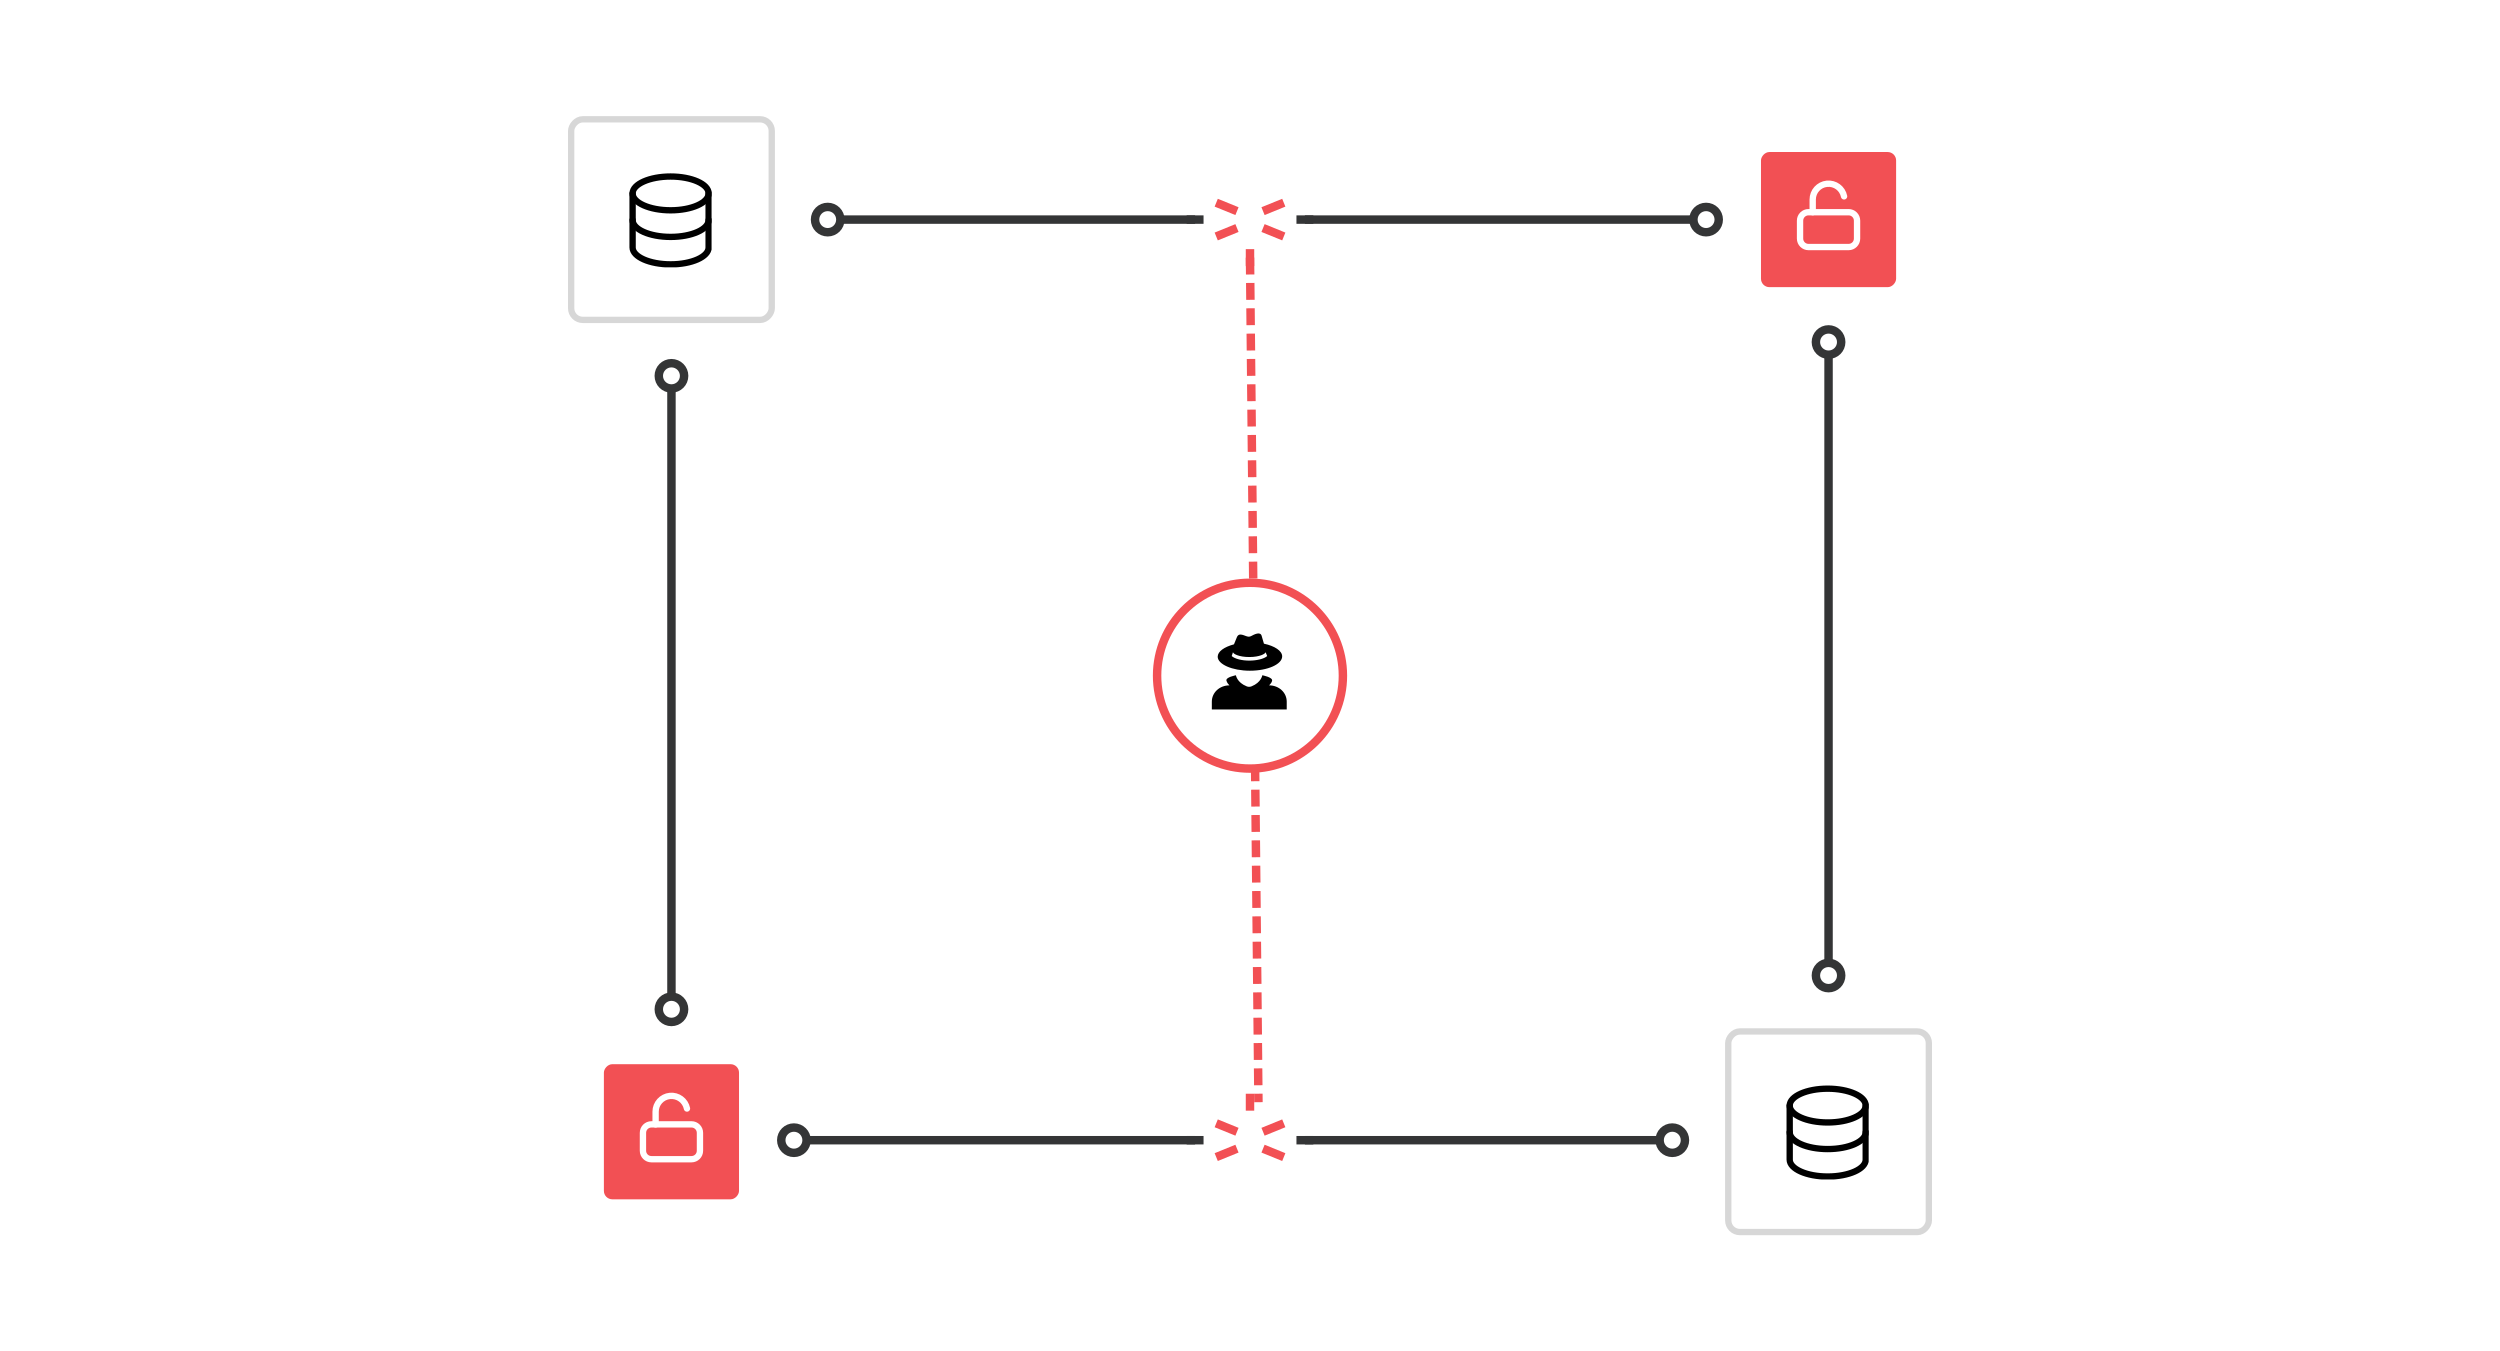 <svg fill="none" height="320" viewBox="0 0 592 320" width="592" xmlns="http://www.w3.org/2000/svg" xmlns:xlink="http://www.w3.org/1999/xlink"><clipPath id="a"><path d="m149 41h19.5v22.3h-19.5z"/></clipPath><clipPath id="b"><path d="m423 257h19.5v22.3h-19.5z"/></clipPath><path d="m0 0h592v320h-592z" fill="#fff"/><rect fill="#fff" height="46" rx="2" transform="matrix(-1 0 0 1 182 29)" width="46"/><rect height="47.5" rx="2.75" stroke="#000" stroke-opacity=".16" stroke-width="1.5" transform="matrix(-1 0 0 1 183.5 29)" width="47.5" x=".75" y="-.75"/><rect fill="#fff" height="46" rx="2" transform="matrix(-1 0 0 1 456 245)" width="46"/><rect height="47.5" rx="2.75" stroke="#000" stroke-opacity=".16" stroke-width="1.5" transform="matrix(-1 0 0 1 457.5 245)" width="47.5" x=".75" y="-.75"/><g clip-path="url(#a)" stroke="#000" stroke-miterlimit="10" stroke-width="1.5"><path d="m158.801 49.8c4.97 0 9-1.791 9-4s-4.03-4-9-4c-4.971 0-9 1.791-9 4s4.029 4 9 4z"/><g stroke-linecap="round"><path d="m149.801 45.8v12.8c0 2.2 4 4 9 4s9-1.8 9-4v-12.8"/><path d="m167.801 52.1c0 2.2-4 4-9 4s-9-1.8-9-4"/></g></g><g clip-path="url(#b)" stroke="#000" stroke-miterlimit="10" stroke-width="1.5"><path d="m432.801 265.8c4.97 0 9-1.791 9-4s-4.03-4-9-4c-4.971 0-9 1.791-9 4s4.029 4 9 4z"/><g stroke-linecap="round"><path d="m423.801 261.8v12.8c0 2.2 4 4 9 4s9-1.8 9-4v-12.8"/><path d="m441.801 268.1c0 2.2-4 4-9 4s-9-1.8-9-4"/></g></g><g stroke="#343536"><path d="m0-1h156" stroke-width="2" transform="matrix(-0 1 1 0 160 86)"/><path d="m159 86c-1.657 0-3 1.343-3 3s1.343 3 3 3 3-1.343 3-3-1.343-3-3-3z" fill="#fff" stroke-linecap="round" stroke-linejoin="round" stroke-width="2"/><path d="m159 242c1.657 0 3-1.343 3-3s-1.343-3-3-3-3 1.343-3 3 1.343 3 3 3z" fill="#fff" stroke-linecap="round" stroke-linejoin="round" stroke-width="2"/><path d="m0-1h156" stroke-width="2" transform="matrix(-0 1 1 0 434 78)"/><path d="m433 78c-1.657 0-3 1.343-3 3s1.343 3 3 3 3-1.343 3-3-1.343-3-3-3z" fill="#fff" stroke-linecap="round" stroke-linejoin="round" stroke-width="2"/><path d="m433 234c1.657 0 3-1.343 3-3s-1.343-3-3-3-3 1.343-3 3 1.343 3 3 3z" fill="#fff" stroke-linecap="round" stroke-linejoin="round" stroke-width="2"/><path d="m283 52h-90" stroke-width="2"/><path d="m281 52h4" stroke-width="2"/><path d="m193 52c0-1.657 1.343-3 3-3s3 1.343 3 3-1.343 3-3 3-3-1.343-3-3z" fill="#fff" stroke-linecap="round" stroke-linejoin="round" stroke-width="2"/><path d="m309 270h90" stroke-width="2"/><path d="m311 270h-4" stroke-width="2"/><path d="m399 270c0 1.657-1.343 3-3 3s-3-1.343-3-3 1.343-3 3-3 3 1.343 3 3z" fill="#fff" stroke-linecap="round" stroke-linejoin="round" stroke-width="2"/></g><rect fill="#f25054" height="32" rx="2" transform="matrix(-1 0 0 1 449 36)" width="32"/><path d="m426.25 52.25c0-1.105.895-2 2-2h9.5c1.105 0 2 .895 2 2v4.25c0 1.105-.895 2-2 2h-9.5c-1.105 0-2-.895-2-2z" style="fill-rule:evenodd;clip-rule:evenodd;stroke:#fff;stroke-width:1.5;stroke-linecap:round;stroke-linejoin:round"/><path d="m429.25 50.25v-3c-.002-1.927 1.456-3.541 3.373-3.735s3.669 1.097 4.052 2.985" stroke="#fff" stroke-linecap="round" stroke-linejoin="round" stroke-width="1.5"/><rect fill="#f25054" height="32" rx="2" transform="matrix(-1 0 0 1 175 252)" width="32"/><path d="m152.25 268.25c0-1.105.895-2 2-2h9.5c1.105 0 2 .895 2 2v4.25c0 1.105-.895 2-2 2h-9.5c-1.105 0-2-.895-2-2z" style="fill-rule:evenodd;clip-rule:evenodd;stroke:#fff;stroke-width:1.5;stroke-linecap:round;stroke-linejoin:round"/><path d="m155.25 266.25v-3c-.002-1.926 1.456-3.541 3.373-3.735 1.917-.193 3.669 1.097 4.052 2.985" stroke="#fff" stroke-linecap="round" stroke-linejoin="round" stroke-width="1.5"/><path d="m0-1 200 2" stroke="#f25054" stroke-dasharray="4 2" stroke-linejoin="round" stroke-width="2" transform="matrix(-0 1 1 0 297 61)"/><path d="m0-1h4" stroke="#f25054" stroke-width="2" transform="matrix(-0 -1 -1 0 295 63)"/><path d="m0-1h4" stroke="#f25054" stroke-width="2" transform="matrix(0 1 1 -0 297 259)"/><path d="m407 52h-98" stroke="#343536" stroke-width="2"/><path d="m407 52c0 1.657-1.343 3-3 3s-3-1.343-3-3 1.343-3 3-3 3 1.343 3 3z" fill="#fff" stroke="#343536" stroke-linecap="round" stroke-linejoin="round" stroke-width="2"/><path d="m311 52h-4" stroke="#343536" stroke-width="2"/><path d="m185 270h98" stroke="#343536" stroke-width="2"/><path d="m185 270c0-1.657 1.343-3 3-3s3 1.343 3 3-1.343 3-3 3-3-1.343-3-3z" fill="#fff" stroke="#343536" stroke-linecap="round" stroke-linejoin="round" stroke-width="2"/><path d="m281 270h4" stroke="#343536" stroke-width="2"/><path d="m318 160c0 12.15-9.85 22-22 22s-22-9.85-22-22 9.85-22 22-22 22 9.85 22 22z" fill="#fff" stroke="#f25054" stroke-width="2"/><path d="m300.533 162.294c.308-.309.617-.694.694-1.08.231-.848-2.314-1.311-2.314-1.311s-.231 1.697-2.544 2.622c-.386.154-.772.154-1.157 0-2.313-.925-2.545-2.622-2.545-2.622s-2.544.463-2.236 1.311c.154.463.386.771.694 1.08-2.313 0-4.164 1.696-4.164 3.855v1.851h17.736v-1.851c0-2.159-1.851-3.855-4.164-3.855z" fill="#000"/><path d="m295.984 158.824c4.241 0 7.634-1.543 7.634-3.393 0-1.311-1.774-2.468-4.319-3.008-.231-.694-.385-1.388-.539-1.85-.309-1.08-1.697-.386-2.545.077-.771.385-1.465-.309-2.39-.386-.694-.077-.926.617-.926.617l-.694 1.697c-2.313.617-3.855 1.696-3.855 2.93 0 1.773 3.393 3.316 7.634 3.316zm-4.01-4.396c0 .386 1.388 1.157 3.855 1.157 2.468 0 3.856-.771 3.856-1.157l.386.926c-.772.694-2.545 1.079-4.242 1.079-1.696 0-3.392-.385-4.164-1.079z" fill="#000"/><path d="m299.086 272 4.915 2" stroke="#f25054" stroke-width="2"/><path d="m292.916 268-4.915-2" stroke="#f25054" stroke-width="2"/><path d="m288.001 274 4.915-2" stroke="#f25054" stroke-width="2"/><path d="m304.001 266-4.915 2" stroke="#f25054" stroke-width="2"/><path d="m299.086 54 4.915 2" stroke="#f25054" stroke-width="2"/><path d="m292.916 50-4.915-2" stroke="#f25054" stroke-width="2"/><path d="m288.001 56 4.915-2" stroke="#f25054" stroke-width="2"/><path d="m304.001 48-4.915 2" stroke="#f25054" stroke-width="2"/></svg>